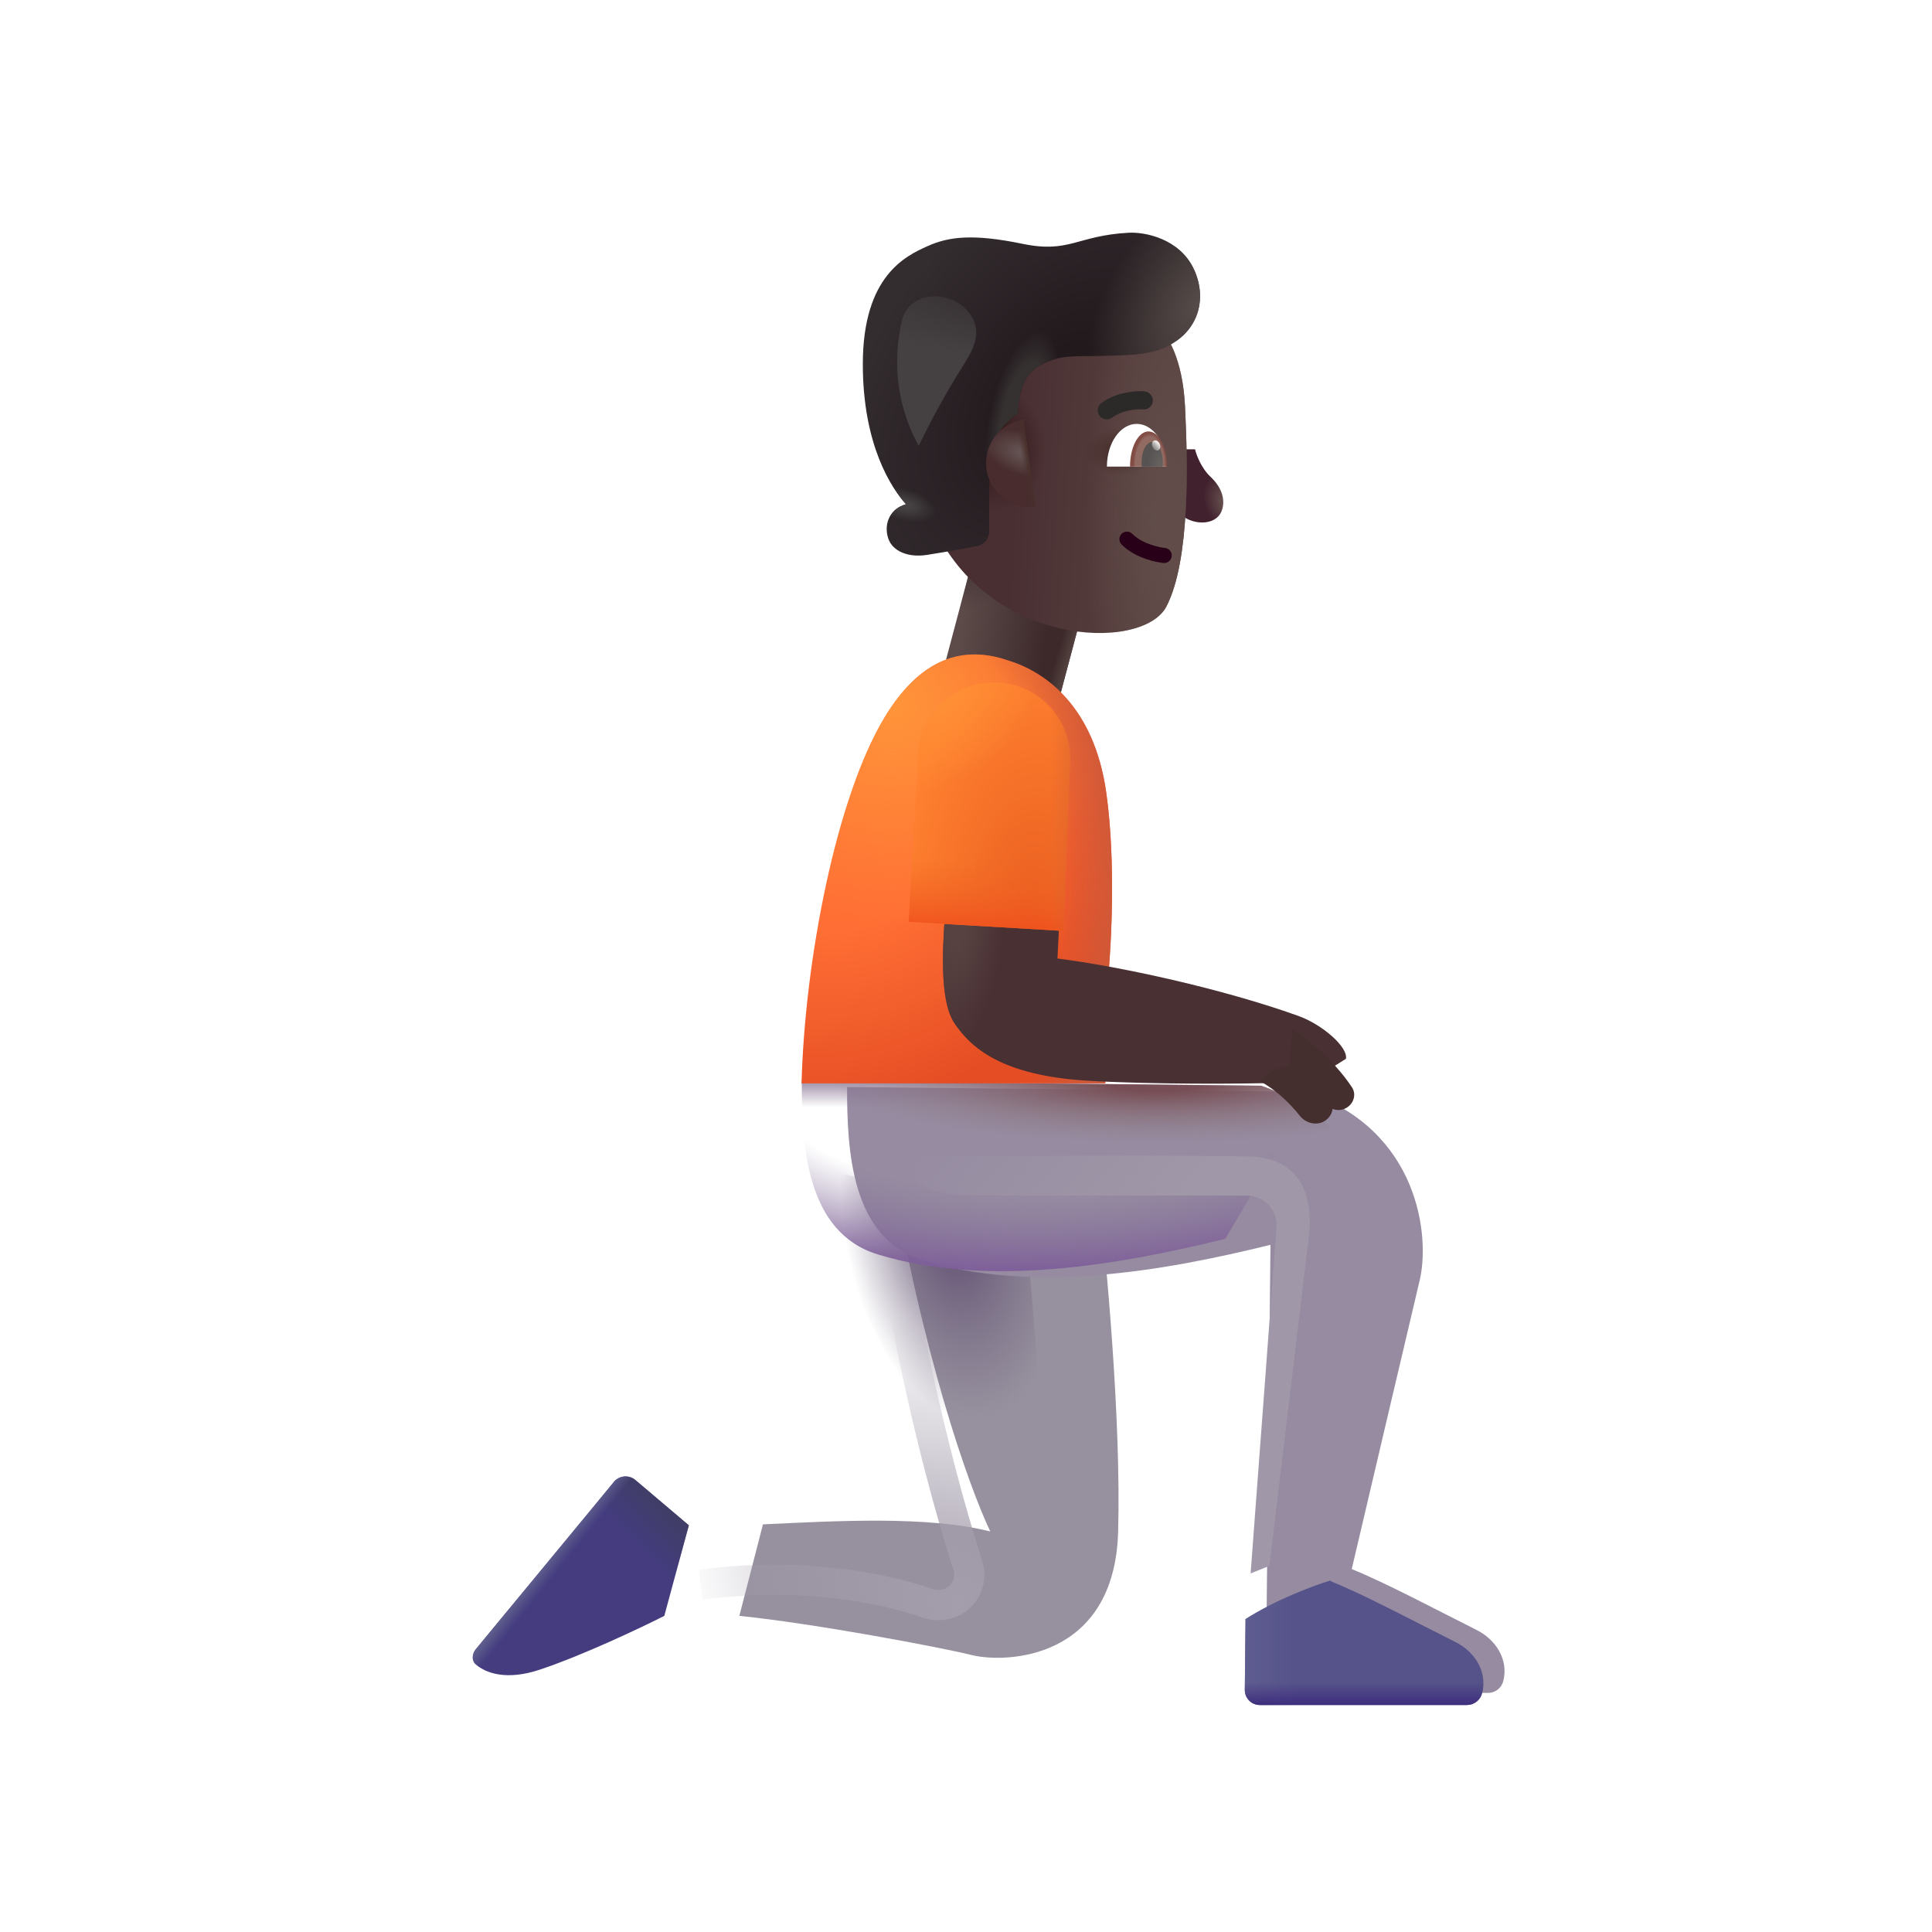 <svg width="32" height="32" viewBox="0 0 32 32" fill="none" xmlns="http://www.w3.org/2000/svg">
<g filter="url(#filter0_ii_2_1932)">
<path d="M17.27 25.616C17.32 23.778 17.074 21.123 16.949 20.045L13.465 19.35C14.02 22.694 14.793 24.858 15.152 25.616C14.09 25.35 12.574 25.444 11.387 25.498L10.996 27.014C12.23 27.139 14.336 27.536 14.84 27.662C15.402 27.803 17.212 27.748 17.27 25.616Z" fill="#97919F"/>
</g>
<g filter="url(#filter1_f_2_1932)">
<path d="M14.792 20.592C14.93 21.533 15.365 23.855 16.031 25.93C16.093 26.122 16.034 26.334 15.879 26.465C15.731 26.59 15.524 26.615 15.341 26.55C14.652 26.307 13.288 26.024 11.604 26.248" stroke="url(#paint0_radial_2_1932)" stroke-width="0.5"/>
</g>
<path d="M17.27 25.616C17.32 23.778 17.074 21.123 16.949 20.045L13.465 19.35C14.02 22.694 14.793 24.858 15.152 25.616C14.09 25.35 12.574 25.444 11.387 25.498L10.996 27.014C12.23 27.139 14.336 27.536 14.84 27.662C15.402 27.803 17.212 27.748 17.27 25.616Z" fill="url(#paint1_radial_2_1932)"/>
<g filter="url(#filter2_i_2_1932)">
<path d="M22.764 21.108C22.627 21.683 21.957 24.535 21.639 25.889C22.212 26.121 23.028 26.557 23.706 26.897C24.03 27.059 24.239 27.392 24.149 27.744C24.12 27.859 24.016 27.94 23.897 27.94H20.468C20.328 27.94 20.216 27.826 20.218 27.687L20.293 20.518C18.506 20.96 16.356 21.326 14.546 20.779C13.346 20.417 13.28 18.963 13.28 17.904L20.889 17.983C22.764 18.623 22.936 20.389 22.764 21.108Z" fill="#968BA1"/>
</g>
<path d="M22.764 21.108C22.627 21.683 21.957 24.535 21.639 25.889C22.212 26.121 23.028 26.557 23.706 26.897C24.03 27.059 24.239 27.392 24.149 27.744C24.12 27.859 24.016 27.94 23.897 27.94H20.468C20.328 27.94 20.216 27.826 20.218 27.687L20.293 20.518C18.506 20.96 16.356 21.326 14.546 20.779C13.346 20.417 13.28 18.963 13.28 17.904L20.889 17.983C22.764 18.623 22.936 20.389 22.764 21.108Z" fill="url(#paint2_linear_2_1932)"/>
<path d="M22.764 21.108C22.627 21.683 21.957 24.535 21.639 25.889C22.212 26.121 23.028 26.557 23.706 26.897C24.03 27.059 24.239 27.392 24.149 27.744C24.12 27.859 24.016 27.94 23.897 27.94H20.468C20.328 27.94 20.216 27.826 20.218 27.687L20.293 20.518C18.506 20.96 16.356 21.326 14.546 20.779C13.346 20.417 13.28 18.963 13.28 17.904L20.889 17.983C22.764 18.623 22.936 20.389 22.764 21.108Z" fill="url(#paint3_radial_2_1932)"/>
<path d="M20.293 20.521L20.293 20.518C18.506 20.96 16.355 21.326 14.546 20.779C13.345 20.417 13.28 18.963 13.28 17.904L20.889 17.983C21.157 18.074 21.389 18.188 21.591 18.319L20.293 20.521Z" fill="url(#paint4_radial_2_1932)"/>
<g filter="url(#filter3_i_2_1932)">
<path d="M20.23 26.517C20.733 26.199 21.302 25.982 21.643 25.875C21.642 25.88 21.64 25.884 21.639 25.889C22.072 26.064 22.644 26.356 23.189 26.635C23.366 26.725 23.54 26.814 23.706 26.897C24.03 27.059 24.239 27.392 24.149 27.744C24.12 27.859 24.016 27.94 23.897 27.94H20.468C20.328 27.94 20.216 27.826 20.218 27.687L20.23 26.517Z" fill="#55538A"/>
<path d="M20.23 26.517C20.733 26.199 21.302 25.982 21.643 25.875C21.642 25.88 21.64 25.884 21.639 25.889C22.072 26.064 22.644 26.356 23.189 26.635C23.366 26.725 23.54 26.814 23.706 26.897C24.03 27.059 24.239 27.392 24.149 27.744C24.12 27.859 24.016 27.94 23.897 27.94H20.468C20.328 27.94 20.216 27.826 20.218 27.687L20.23 26.517Z" fill="url(#paint5_linear_2_1932)"/>
<path d="M20.23 26.517C20.733 26.199 21.302 25.982 21.643 25.875C21.642 25.88 21.64 25.884 21.639 25.889C22.072 26.064 22.644 26.356 23.189 26.635C23.366 26.725 23.54 26.814 23.706 26.897C24.03 27.059 24.239 27.392 24.149 27.744C24.12 27.859 24.016 27.94 23.897 27.94H20.468C20.328 27.94 20.216 27.826 20.218 27.687L20.23 26.517Z" fill="url(#paint6_linear_2_1932)"/>
</g>
<g filter="url(#filter4_i_2_1932)">
<path d="M10.524 24.764L11.409 25.514L11.003 27.014C10.612 27.212 9.653 27.667 8.94 27.905C8.393 28.087 8.053 27.965 7.884 27.821C7.806 27.756 7.818 27.642 7.883 27.564L10.169 24.795C10.258 24.688 10.418 24.674 10.524 24.764Z" fill="#443C7F"/>
<path d="M10.524 24.764L11.409 25.514L11.003 27.014C10.612 27.212 9.653 27.667 8.94 27.905C8.393 28.087 8.053 27.965 7.884 27.821C7.806 27.756 7.818 27.642 7.883 27.564L10.169 24.795C10.258 24.688 10.418 24.674 10.524 24.764Z" fill="url(#paint7_linear_2_1932)"/>
<path d="M10.524 24.764L11.409 25.514L11.003 27.014C10.612 27.212 9.653 27.667 8.94 27.905C8.393 28.087 8.053 27.965 7.884 27.821C7.806 27.756 7.818 27.642 7.883 27.564L10.169 24.795C10.258 24.688 10.418 24.674 10.524 24.764Z" fill="url(#paint8_linear_2_1932)"/>
</g>
<rect width="1.976" height="2.198" transform="matrix(-0.967 -0.257 -0.257 0.967 18.113 9.429)" fill="url(#paint9_radial_2_1932)"/>
<rect width="1.976" height="2.198" transform="matrix(-0.967 -0.257 -0.257 0.967 18.113 9.429)" fill="url(#paint10_radial_2_1932)"/>
<rect width="1.976" height="2.198" transform="matrix(-0.967 -0.257 -0.257 0.967 18.113 9.429)" fill="url(#paint11_linear_2_1932)"/>
<path d="M18.323 13.127C18.485 14.277 18.417 15.764 18.307 16.655V17.944H13.276C13.331 15.881 13.854 13.215 14.643 11.897C15.307 10.787 16.065 10.721 16.698 10.94C17.303 11.123 18.12 11.69 18.323 13.127Z" fill="url(#paint12_radial_2_1932)"/>
<path d="M18.323 13.127C18.485 14.277 18.417 15.764 18.307 16.655V17.944H13.276C13.331 15.881 13.854 13.215 14.643 11.897C15.307 10.787 16.065 10.721 16.698 10.94C17.303 11.123 18.12 11.69 18.323 13.127Z" fill="url(#paint13_radial_2_1932)"/>
<path d="M18.323 13.127C18.485 14.277 18.417 15.764 18.307 16.655V17.944H13.276C13.331 15.881 13.854 13.215 14.643 11.897C15.307 10.787 16.065 10.721 16.698 10.94C17.303 11.123 18.12 11.69 18.323 13.127Z" fill="url(#paint14_radial_2_1932)"/>
<path d="M20.052 7.899C19.896 7.753 19.815 7.534 19.794 7.442H19.615V8.567C19.829 8.704 20.137 8.683 20.228 8.478C20.306 8.302 20.247 8.083 20.052 7.899Z" fill="url(#paint15_radial_2_1932)"/>
<g filter="url(#filter5_i_2_1932)">
<path d="M19.828 6.936C19.79 6.134 19.53 5.748 19.408 5.635H15.676L15.613 8.799C16.48 10.921 19.125 11.012 19.52 10.244C19.915 9.477 19.873 7.863 19.828 6.936Z" fill="url(#paint16_linear_2_1932)"/>
<path d="M19.828 6.936C19.79 6.134 19.53 5.748 19.408 5.635H15.676L15.613 8.799C16.48 10.921 19.125 11.012 19.52 10.244C19.915 9.477 19.873 7.863 19.828 6.936Z" fill="url(#paint17_radial_2_1932)"/>
<path d="M19.828 6.936C19.79 6.134 19.53 5.748 19.408 5.635H15.676L15.613 8.799C16.48 10.921 19.125 11.012 19.52 10.244C19.915 9.477 19.873 7.863 19.828 6.936Z" fill="url(#paint18_radial_2_1932)"/>
<path d="M19.828 6.936C19.79 6.134 19.53 5.748 19.408 5.635H15.676L15.613 8.799C16.48 10.921 19.125 11.012 19.52 10.244C19.915 9.477 19.873 7.863 19.828 6.936Z" fill="url(#paint19_radial_2_1932)"/>
</g>
<g filter="url(#filter6_i_2_1932)">
<path d="M19.767 4.593C19.53 4.106 18.971 3.99 18.693 4.005C17.834 4.052 17.716 4.349 16.939 4.189C16.118 4.019 15.713 4.068 15.361 4.228L15.354 4.231C15.008 4.388 14.291 4.714 14.291 6.181C14.291 7.532 14.773 8.246 15.006 8.501L14.96 8.518C14.728 8.601 14.633 8.848 14.716 9.079C14.788 9.277 15.038 9.39 15.353 9.341C15.713 9.284 15.978 9.235 16.185 9.194C16.301 9.171 16.385 9.068 16.385 8.95V7.837C16.385 7.368 16.715 7.088 16.861 7.005C16.877 6.521 17.025 6.298 17.267 6.181C17.668 5.987 17.793 6.083 18.752 6.024C19.767 5.963 20.064 5.203 19.767 4.593Z" fill="url(#paint20_radial_2_1932)"/>
<path d="M19.767 4.593C19.53 4.106 18.971 3.99 18.693 4.005C17.834 4.052 17.716 4.349 16.939 4.189C16.118 4.019 15.713 4.068 15.361 4.228L15.354 4.231C15.008 4.388 14.291 4.714 14.291 6.181C14.291 7.532 14.773 8.246 15.006 8.501L14.96 8.518C14.728 8.601 14.633 8.848 14.716 9.079C14.788 9.277 15.038 9.39 15.353 9.341C15.713 9.284 15.978 9.235 16.185 9.194C16.301 9.171 16.385 9.068 16.385 8.95V7.837C16.385 7.368 16.715 7.088 16.861 7.005C16.877 6.521 17.025 6.298 17.267 6.181C17.668 5.987 17.793 6.083 18.752 6.024C19.767 5.963 20.064 5.203 19.767 4.593Z" fill="url(#paint21_radial_2_1932)"/>
<path d="M19.767 4.593C19.53 4.106 18.971 3.99 18.693 4.005C17.834 4.052 17.716 4.349 16.939 4.189C16.118 4.019 15.713 4.068 15.361 4.228L15.354 4.231C15.008 4.388 14.291 4.714 14.291 6.181C14.291 7.532 14.773 8.246 15.006 8.501L14.96 8.518C14.728 8.601 14.633 8.848 14.716 9.079C14.788 9.277 15.038 9.39 15.353 9.341C15.713 9.284 15.978 9.235 16.185 9.194C16.301 9.171 16.385 9.068 16.385 8.95V7.837C16.385 7.368 16.715 7.088 16.861 7.005C16.877 6.521 17.025 6.298 17.267 6.181C17.668 5.987 17.793 6.083 18.752 6.024C19.767 5.963 20.064 5.203 19.767 4.593Z" fill="url(#paint22_radial_2_1932)"/>
<path d="M19.767 4.593C19.53 4.106 18.971 3.99 18.693 4.005C17.834 4.052 17.716 4.349 16.939 4.189C16.118 4.019 15.713 4.068 15.361 4.228L15.354 4.231C15.008 4.388 14.291 4.714 14.291 6.181C14.291 7.532 14.773 8.246 15.006 8.501L14.96 8.518C14.728 8.601 14.633 8.848 14.716 9.079C14.788 9.277 15.038 9.39 15.353 9.341C15.713 9.284 15.978 9.235 16.185 9.194C16.301 9.171 16.385 9.068 16.385 8.95V7.837C16.385 7.368 16.715 7.088 16.861 7.005C16.877 6.521 17.025 6.298 17.267 6.181C17.668 5.987 17.793 6.083 18.752 6.024C19.767 5.963 20.064 5.203 19.767 4.593Z" fill="url(#paint23_radial_2_1932)"/>
</g>
<path d="M17.15 8.39L16.95 6.95C16.601 7.003 16.332 7.305 16.332 7.669C16.332 8.07 16.658 8.396 17.059 8.396C17.09 8.396 17.12 8.394 17.15 8.39Z" fill="url(#paint24_radial_2_1932)"/>
<path d="M17.15 8.39L16.95 6.95C16.601 7.003 16.332 7.305 16.332 7.669C16.332 8.07 16.658 8.396 17.059 8.396C17.09 8.396 17.12 8.394 17.15 8.39Z" fill="url(#paint25_linear_2_1932)"/>
<path fill-rule="evenodd" clip-rule="evenodd" d="M18.576 8.843C18.528 8.892 18.529 8.972 18.578 9.02C18.816 9.254 19.161 9.313 19.27 9.325C19.339 9.332 19.4 9.282 19.407 9.213C19.414 9.144 19.364 9.083 19.296 9.076C19.202 9.066 18.929 9.014 18.753 8.841C18.704 8.793 18.625 8.794 18.576 8.843Z" fill="#280017"/>
<g filter="url(#filter7_i_2_1932)">
<path fill-rule="evenodd" clip-rule="evenodd" d="M18.809 6.697C18.91 6.677 18.993 6.677 19.026 6.681C19.108 6.691 19.183 6.633 19.193 6.551C19.204 6.469 19.145 6.394 19.063 6.383C18.992 6.375 18.877 6.377 18.75 6.403C18.623 6.428 18.473 6.479 18.342 6.576C18.276 6.625 18.261 6.719 18.311 6.785C18.36 6.852 18.454 6.866 18.52 6.817C18.605 6.754 18.71 6.717 18.809 6.697Z" fill="#2C2929"/>
</g>
<path d="M19.322 7.729H18.334C18.334 7.338 18.555 7.021 18.828 7.021C19.101 7.021 19.322 7.338 19.322 7.729Z" fill="white"/>
<path d="M18.717 7.729L18.717 7.726C18.717 7.405 18.854 7.146 19.023 7.146C19.192 7.146 19.33 7.405 19.33 7.726L19.33 7.729H18.717Z" fill="url(#paint26_radial_2_1932)"/>
<path d="M18.912 7.729C18.909 7.706 18.908 7.682 18.908 7.657C18.908 7.472 18.987 7.321 19.084 7.321C19.181 7.321 19.259 7.472 19.259 7.657C19.259 7.682 19.258 7.706 19.255 7.729H18.912Z" fill="url(#paint27_radial_2_1932)"/>
<ellipse cx="0.064" cy="0.088" rx="0.064" ry="0.088" transform="matrix(-0.909 0.416 0.416 0.909 19.17 7.271)" fill="url(#paint28_linear_2_1932)"/>
<g filter="url(#filter8_i_2_1932)">
<path d="M17.315 16.076L17.354 15.295L15.464 15.17C15.417 15.834 15.346 16.764 15.612 17.154C15.878 17.545 16.377 18.013 17.811 18.1C18.843 18.162 20.43 18.157 21.081 18.131V17.951H21.753L22.093 17.737C22.131 17.545 21.703 17.169 21.303 17.026C20.049 16.576 18.343 16.205 17.315 16.076Z" fill="#493033"/>
<path d="M17.315 16.076L17.354 15.295L15.464 15.17C15.417 15.834 15.346 16.764 15.612 17.154C15.878 17.545 16.377 18.013 17.811 18.1C18.843 18.162 20.43 18.157 21.081 18.131V17.951H21.753L22.093 17.737C22.131 17.545 21.703 17.169 21.303 17.026C20.049 16.576 18.343 16.205 17.315 16.076Z" fill="url(#paint29_radial_2_1932)"/>
</g>
<g filter="url(#filter9_i_2_1932)">
<path d="M21.401 17.147L21.358 17.779C21.591 17.961 21.81 18.207 21.961 18.388C22.047 18.49 22.193 18.516 22.307 18.446C22.424 18.374 22.468 18.223 22.392 18.108C22.08 17.636 21.597 17.264 21.401 17.147Z" fill="#442F2E"/>
</g>
<g filter="url(#filter10_i_2_1932)">
<path d="M21.448 17.744C21.123 17.741 20.932 17.923 20.878 18.014C21.149 18.158 21.377 18.39 21.529 18.581C21.628 18.705 21.806 18.75 21.941 18.667C22.077 18.583 22.118 18.402 22.02 18.277C21.763 17.948 21.54 17.787 21.448 17.744Z" fill="#442F2E"/>
</g>
<path d="M17.724 12.612C17.75 11.927 17.225 11.346 16.54 11.305C15.843 11.262 15.244 11.795 15.205 12.493L15.05 15.268L17.616 15.42L17.724 12.612Z" fill="url(#paint30_radial_2_1932)"/>
<path d="M17.724 12.612C17.75 11.927 17.225 11.346 16.54 11.305C15.843 11.262 15.244 11.795 15.205 12.493L15.05 15.268L17.616 15.42L17.724 12.612Z" fill="url(#paint31_radial_2_1932)"/>
<path d="M17.724 12.612C17.75 11.927 17.225 11.346 16.54 11.305C15.843 11.262 15.244 11.795 15.205 12.493L15.05 15.268L17.616 15.42L17.724 12.612Z" fill="url(#paint32_linear_2_1932)"/>
<path d="M17.724 12.612C17.75 11.927 17.225 11.346 16.54 11.305C15.843 11.262 15.244 11.795 15.205 12.493L15.05 15.268L17.616 15.42L17.724 12.612Z" fill="url(#paint33_linear_2_1932)"/>
<g filter="url(#filter11_f_2_1932)">
<path d="M21.683 20.444L21.026 25.936L20.714 26.061L21.143 20.33C21.165 20.047 20.946 19.805 20.662 19.803C19.736 19.797 16.814 19.803 16.12 19.803C15.307 19.803 15.026 19.53 15.026 19.155C16.219 19.144 19.703 19.13 20.69 19.155C21.678 19.18 21.729 20.017 21.683 20.444Z" fill="url(#paint34_linear_2_1932)"/>
</g>
<g filter="url(#filter12_f_2_1932)">
<path d="M15.967 6.032C15.616 6.584 15.335 7.132 15.217 7.384C14.805 6.634 14.806 5.885 14.938 5.313C15.05 4.825 15.725 4.78 16.041 5.169C16.27 5.45 16.161 5.726 15.967 6.032Z" fill="url(#paint35_linear_2_1932)"/>
</g>
<defs>
<filter id="filter0_ii_2_1932" x="10.996" y="19.1" width="7.28" height="8.609" filterUnits="userSpaceOnUse" color-interpolation-filters="sRGB">
<feFlood flood-opacity="0" result="BackgroundImageFix"/>
<feBlend mode="normal" in="SourceGraphic" in2="BackgroundImageFix" result="shape"/>
<feColorMatrix in="SourceAlpha" type="matrix" values="0 0 0 0 0 0 0 0 0 0 0 0 0 0 0 0 0 0 127 0" result="hardAlpha"/>
<feOffset dx="0.25" dy="-0.25"/>
<feGaussianBlur stdDeviation="0.375"/>
<feComposite in2="hardAlpha" operator="arithmetic" k2="-1" k3="1"/>
<feColorMatrix type="matrix" values="0 0 0 0 0.518 0 0 0 0 0.384 0 0 0 0 0.635 0 0 0 1 0"/>
<feBlend mode="normal" in2="shape" result="effect1_innerShadow_2_1932"/>
<feColorMatrix in="SourceAlpha" type="matrix" values="0 0 0 0 0 0 0 0 0 0 0 0 0 0 0 0 0 0 127 0" result="hardAlpha"/>
<feOffset dx="1"/>
<feGaussianBlur stdDeviation="0.5"/>
<feComposite in2="hardAlpha" operator="arithmetic" k2="-1" k3="1"/>
<feColorMatrix type="matrix" values="0 0 0 0 0.494 0 0 0 0 0.467 0 0 0 0 0.522 0 0 0 1 0"/>
<feBlend mode="normal" in2="effect1_innerShadow_2_1932" result="effect2_innerShadow_2_1932"/>
</filter>
<filter id="filter1_f_2_1932" x="11.071" y="20.055" width="5.734" height="7.279" filterUnits="userSpaceOnUse" color-interpolation-filters="sRGB">
<feFlood flood-opacity="0" result="BackgroundImageFix"/>
<feBlend mode="normal" in="SourceGraphic" in2="BackgroundImageFix" result="shape"/>
<feGaussianBlur stdDeviation="0.25" result="effect1_foregroundBlur_2_1932"/>
</filter>
<filter id="filter2_i_2_1932" x="13.28" y="17.904" width="11.64" height="10.135" filterUnits="userSpaceOnUse" color-interpolation-filters="sRGB">
<feFlood flood-opacity="0" result="BackgroundImageFix"/>
<feBlend mode="normal" in="SourceGraphic" in2="BackgroundImageFix" result="shape"/>
<feColorMatrix in="SourceAlpha" type="matrix" values="0 0 0 0 0 0 0 0 0 0 0 0 0 0 0 0 0 0 127 0" result="hardAlpha"/>
<feOffset dx="0.75" dy="0.1"/>
<feGaussianBlur stdDeviation="0.375"/>
<feComposite in2="hardAlpha" operator="arithmetic" k2="-1" k3="1"/>
<feColorMatrix type="matrix" values="0 0 0 0 0.518 0 0 0 0 0.49 0 0 0 0 0.545 0 0 0 1 0"/>
<feBlend mode="normal" in2="shape" result="effect1_innerShadow_2_1932"/>
</filter>
<filter id="filter3_i_2_1932" x="20.218" y="25.875" width="4.352" height="2.364" filterUnits="userSpaceOnUse" color-interpolation-filters="sRGB">
<feFlood flood-opacity="0" result="BackgroundImageFix"/>
<feBlend mode="normal" in="SourceGraphic" in2="BackgroundImageFix" result="shape"/>
<feColorMatrix in="SourceAlpha" type="matrix" values="0 0 0 0 0 0 0 0 0 0 0 0 0 0 0 0 0 0 127 0" result="hardAlpha"/>
<feOffset dx="0.4" dy="0.3"/>
<feGaussianBlur stdDeviation="0.25"/>
<feComposite in2="hardAlpha" operator="arithmetic" k2="-1" k3="1"/>
<feColorMatrix type="matrix" values="0 0 0 0 0.255 0 0 0 0 0.255 0 0 0 0 0.443 0 0 0 1 0"/>
<feBlend mode="normal" in2="shape" result="effect1_innerShadow_2_1932"/>
</filter>
<filter id="filter4_i_2_1932" x="7.83" y="24.454" width="3.579" height="3.542" filterUnits="userSpaceOnUse" color-interpolation-filters="sRGB">
<feFlood flood-opacity="0" result="BackgroundImageFix"/>
<feBlend mode="normal" in="SourceGraphic" in2="BackgroundImageFix" result="shape"/>
<feColorMatrix in="SourceAlpha" type="matrix" values="0 0 0 0 0 0 0 0 0 0 0 0 0 0 0 0 0 0 127 0" result="hardAlpha"/>
<feOffset dy="-0.25"/>
<feGaussianBlur stdDeviation="0.25"/>
<feComposite in2="hardAlpha" operator="arithmetic" k2="-1" k3="1"/>
<feColorMatrix type="matrix" values="0 0 0 0 0.247 0 0 0 0 0.169 0 0 0 0 0.486 0 0 0 1 0"/>
<feBlend mode="normal" in2="shape" result="effect1_innerShadow_2_1932"/>
</filter>
<filter id="filter5_i_2_1932" x="15.413" y="5.435" width="4.443" height="5.249" filterUnits="userSpaceOnUse" color-interpolation-filters="sRGB">
<feFlood flood-opacity="0" result="BackgroundImageFix"/>
<feBlend mode="normal" in="SourceGraphic" in2="BackgroundImageFix" result="shape"/>
<feColorMatrix in="SourceAlpha" type="matrix" values="0 0 0 0 0 0 0 0 0 0 0 0 0 0 0 0 0 0 127 0" result="hardAlpha"/>
<feOffset dx="-0.2" dy="-0.2"/>
<feGaussianBlur stdDeviation="0.5"/>
<feComposite in2="hardAlpha" operator="arithmetic" k2="-1" k3="1"/>
<feColorMatrix type="matrix" values="0 0 0 0 0.361 0 0 0 0 0.173 0 0 0 0 0.125 0 0 0 1 0"/>
<feBlend mode="normal" in2="shape" result="effect1_innerShadow_2_1932"/>
</filter>
<filter id="filter6_i_2_1932" x="14.291" y="3.854" width="5.586" height="5.499" filterUnits="userSpaceOnUse" color-interpolation-filters="sRGB">
<feFlood flood-opacity="0" result="BackgroundImageFix"/>
<feBlend mode="normal" in="SourceGraphic" in2="BackgroundImageFix" result="shape"/>
<feColorMatrix in="SourceAlpha" type="matrix" values="0 0 0 0 0 0 0 0 0 0 0 0 0 0 0 0 0 0 127 0" result="hardAlpha"/>
<feOffset dy="-0.15"/>
<feGaussianBlur stdDeviation="0.15"/>
<feComposite in2="hardAlpha" operator="arithmetic" k2="-1" k3="1"/>
<feColorMatrix type="matrix" values="0 0 0 0 0.149 0 0 0 0 0.102 0 0 0 0 0.11 0 0 0 1 0"/>
<feBlend mode="normal" in2="shape" result="effect1_innerShadow_2_1932"/>
</filter>
<filter id="filter7_i_2_1932" x="18.181" y="6.379" width="1.013" height="0.568" filterUnits="userSpaceOnUse" color-interpolation-filters="sRGB">
<feFlood flood-opacity="0" result="BackgroundImageFix"/>
<feBlend mode="normal" in="SourceGraphic" in2="BackgroundImageFix" result="shape"/>
<feColorMatrix in="SourceAlpha" type="matrix" values="0 0 0 0 0 0 0 0 0 0 0 0 0 0 0 0 0 0 127 0" result="hardAlpha"/>
<feOffset dx="-0.1" dy="0.1"/>
<feGaussianBlur stdDeviation="0.1"/>
<feComposite in2="hardAlpha" operator="arithmetic" k2="-1" k3="1"/>
<feColorMatrix type="matrix" values="0 0 0 0 0.067 0 0 0 0 0.063 0 0 0 0 0.063 0 0 0 1 0"/>
<feBlend mode="normal" in2="shape" result="effect1_innerShadow_2_1932"/>
</filter>
<filter id="filter8_i_2_1932" x="15.419" y="14.97" width="6.876" height="3.179" filterUnits="userSpaceOnUse" color-interpolation-filters="sRGB">
<feFlood flood-opacity="0" result="BackgroundImageFix"/>
<feBlend mode="normal" in="SourceGraphic" in2="BackgroundImageFix" result="shape"/>
<feColorMatrix in="SourceAlpha" type="matrix" values="0 0 0 0 0 0 0 0 0 0 0 0 0 0 0 0 0 0 127 0" result="hardAlpha"/>
<feOffset dx="0.2" dy="-0.2"/>
<feGaussianBlur stdDeviation="0.5"/>
<feComposite in2="hardAlpha" operator="arithmetic" k2="-1" k3="1"/>
<feColorMatrix type="matrix" values="0 0 0 0 0.255 0 0 0 0 0.145 0 0 0 0 0.224 0 0 0 1 0"/>
<feBlend mode="normal" in2="shape" result="effect1_innerShadow_2_1932"/>
</filter>
<filter id="filter9_i_2_1932" x="21.358" y="17.047" width="1.071" height="1.439" filterUnits="userSpaceOnUse" color-interpolation-filters="sRGB">
<feFlood flood-opacity="0" result="BackgroundImageFix"/>
<feBlend mode="normal" in="SourceGraphic" in2="BackgroundImageFix" result="shape"/>
<feColorMatrix in="SourceAlpha" type="matrix" values="0 0 0 0 0 0 0 0 0 0 0 0 0 0 0 0 0 0 127 0" result="hardAlpha"/>
<feOffset dy="-0.1"/>
<feGaussianBlur stdDeviation="0.125"/>
<feComposite in2="hardAlpha" operator="arithmetic" k2="-1" k3="1"/>
<feColorMatrix type="matrix" values="0 0 0 0 0.267 0 0 0 0 0.169 0 0 0 0 0.239 0 0 0 1 0"/>
<feBlend mode="normal" in2="shape" result="effect1_innerShadow_2_1932"/>
</filter>
<filter id="filter10_i_2_1932" x="20.878" y="17.644" width="1.196" height="1.065" filterUnits="userSpaceOnUse" color-interpolation-filters="sRGB">
<feFlood flood-opacity="0" result="BackgroundImageFix"/>
<feBlend mode="normal" in="SourceGraphic" in2="BackgroundImageFix" result="shape"/>
<feColorMatrix in="SourceAlpha" type="matrix" values="0 0 0 0 0 0 0 0 0 0 0 0 0 0 0 0 0 0 127 0" result="hardAlpha"/>
<feOffset dy="-0.1"/>
<feGaussianBlur stdDeviation="0.125"/>
<feComposite in2="hardAlpha" operator="arithmetic" k2="-1" k3="1"/>
<feColorMatrix type="matrix" values="0 0 0 0 0.267 0 0 0 0 0.169 0 0 0 0 0.239 0 0 0 1 0"/>
<feBlend mode="normal" in2="shape" result="effect1_innerShadow_2_1932"/>
</filter>
<filter id="filter11_f_2_1932" x="14.276" y="18.391" width="8.168" height="8.42" filterUnits="userSpaceOnUse" color-interpolation-filters="sRGB">
<feFlood flood-opacity="0" result="BackgroundImageFix"/>
<feBlend mode="normal" in="SourceGraphic" in2="BackgroundImageFix" result="shape"/>
<feGaussianBlur stdDeviation="0.375" result="effect1_foregroundBlur_2_1932"/>
</filter>
<filter id="filter12_f_2_1932" x="14.359" y="4.408" width="2.31" height="3.475" filterUnits="userSpaceOnUse" color-interpolation-filters="sRGB">
<feFlood flood-opacity="0" result="BackgroundImageFix"/>
<feBlend mode="normal" in="SourceGraphic" in2="BackgroundImageFix" result="shape"/>
<feGaussianBlur stdDeviation="0.25" result="effect1_foregroundBlur_2_1932"/>
</filter>
<radialGradient id="paint0_radial_2_1932" cx="0" cy="0" r="1" gradientUnits="userSpaceOnUse" gradientTransform="translate(15.87 26.585) rotate(-130.67) scale(5.347 3.971)">
<stop stop-color="#A49DAC"/>
<stop offset="1" stop-color="#A49DAC" stop-opacity="0"/>
</radialGradient>
<radialGradient id="paint1_radial_2_1932" cx="0" cy="0" r="1" gradientUnits="userSpaceOnUse" gradientTransform="translate(15.776 20.233) rotate(80.845) scale(3.339 1.804)">
<stop offset="0.189" stop-color="#6A5A7A"/>
<stop offset="1" stop-color="#766B81" stop-opacity="0"/>
</radialGradient>
<linearGradient id="paint2_linear_2_1932" x1="15.214" y1="17.811" x2="15.214" y2="18.342" gradientUnits="userSpaceOnUse">
<stop stop-color="#897694"/>
<stop offset="1" stop-color="#897694" stop-opacity="0"/>
</linearGradient>
<radialGradient id="paint3_radial_2_1932" cx="0" cy="0" r="1" gradientUnits="userSpaceOnUse" gradientTransform="translate(19.151 17.904) rotate(90) scale(1.031 5.38)">
<stop offset="0.167" stop-color="#774E55"/>
<stop offset="1" stop-color="#8F7C7F" stop-opacity="0"/>
</radialGradient>
<radialGradient id="paint4_radial_2_1932" cx="0" cy="0" r="1" gradientUnits="userSpaceOnUse" gradientTransform="translate(17.557 18.014) rotate(88.005) scale(3.143 8.293)">
<stop offset="0.558" stop-color="#857297" stop-opacity="0"/>
<stop offset="0.971" stop-color="#7E5E9A"/>
</radialGradient>
<linearGradient id="paint5_linear_2_1932" x1="20.089" y1="27.076" x2="21.073" y2="27.076" gradientUnits="userSpaceOnUse">
<stop stop-color="#605F91"/>
<stop offset="1" stop-color="#605F91" stop-opacity="0"/>
</linearGradient>
<linearGradient id="paint6_linear_2_1932" x1="21.526" y1="27.94" x2="21.526" y2="27.569" gradientUnits="userSpaceOnUse">
<stop stop-color="#3F2D7E"/>
<stop offset="1" stop-color="#3F2D7E" stop-opacity="0"/>
</linearGradient>
<linearGradient id="paint7_linear_2_1932" x1="11.064" y1="25.029" x2="10.378" y2="25.694" gradientUnits="userSpaceOnUse">
<stop stop-color="#3F3E62"/>
<stop offset="1" stop-color="#3F3E62" stop-opacity="0"/>
</linearGradient>
<linearGradient id="paint8_linear_2_1932" x1="8.917" y1="26.233" x2="9.132" y2="26.405" gradientUnits="userSpaceOnUse">
<stop offset="0.098" stop-color="#60608E"/>
<stop offset="1" stop-color="#60608E" stop-opacity="0"/>
</linearGradient>
<radialGradient id="paint9_radial_2_1932" cx="0" cy="0" r="1" gradientUnits="userSpaceOnUse" gradientTransform="translate(0.091 1.583) rotate(9.307) scale(1.774 5.006)">
<stop offset="0.194" stop-color="#3D292A"/>
<stop offset="1" stop-color="#5D4B4A"/>
</radialGradient>
<radialGradient id="paint10_radial_2_1932" cx="0" cy="0" r="1" gradientUnits="userSpaceOnUse" gradientTransform="translate(2.097 0.418) rotate(117.861) scale(0.834 0.75)">
<stop stop-color="#443534"/>
<stop offset="1" stop-color="#443534" stop-opacity="0"/>
</radialGradient>
<linearGradient id="paint11_linear_2_1932" x1="-0.003" y1="1.875" x2="0.233" y2="1.869" gradientUnits="userSpaceOnUse">
<stop stop-color="#544340"/>
<stop offset="1" stop-color="#544340" stop-opacity="0"/>
</linearGradient>
<radialGradient id="paint12_radial_2_1932" cx="0" cy="0" r="1" gradientUnits="userSpaceOnUse" gradientTransform="translate(14.323 13.53) rotate(49.197) scale(5.284 6.599)">
<stop offset="0.317" stop-color="#FF6E34"/>
<stop offset="0.849" stop-color="#E54D24"/>
</radialGradient>
<radialGradient id="paint13_radial_2_1932" cx="0" cy="0" r="1" gradientUnits="userSpaceOnUse" gradientTransform="translate(14.76 11.655) rotate(57.107) scale(3.74 3.73)">
<stop stop-color="#FF953A"/>
<stop offset="1" stop-color="#FF953A" stop-opacity="0"/>
</radialGradient>
<radialGradient id="paint14_radial_2_1932" cx="0" cy="0" r="1" gradientUnits="userSpaceOnUse" gradientTransform="translate(14.838 15.28) rotate(3.591) scale(3.742 6.803)">
<stop offset="0.723" stop-color="#CD5A3B" stop-opacity="0"/>
<stop offset="1" stop-color="#CD5A3B"/>
</radialGradient>
<radialGradient id="paint15_radial_2_1932" cx="0" cy="0" r="1" gradientUnits="userSpaceOnUse" gradientTransform="translate(20.343 8.337) rotate(151.587) scale(0.542 0.765)">
<stop offset="0.101" stop-color="#68534F"/>
<stop offset="0.684" stop-color="#41212E"/>
</radialGradient>
<linearGradient id="paint16_linear_2_1932" x1="16.994" y1="8.376" x2="19.856" y2="8.548" gradientUnits="userSpaceOnUse">
<stop stop-color="#492F32"/>
<stop offset="1" stop-color="#5B4542"/>
</linearGradient>
<radialGradient id="paint17_radial_2_1932" cx="0" cy="0" r="1" gradientUnits="userSpaceOnUse" gradientTransform="translate(16.681 7.634) rotate(-3.18) scale(0.845 1.03)">
<stop offset="0.156" stop-color="#34191A"/>
<stop offset="1" stop-color="#34191A" stop-opacity="0"/>
</radialGradient>
<radialGradient id="paint18_radial_2_1932" cx="0" cy="0" r="1" gradientUnits="userSpaceOnUse" gradientTransform="translate(19.578 8.821) rotate(-90) scale(5.188 1.406)">
<stop offset="0.163" stop-color="#614C49"/>
<stop offset="1" stop-color="#614C49" stop-opacity="0"/>
</radialGradient>
<radialGradient id="paint19_radial_2_1932" cx="0" cy="0" r="1" gradientUnits="userSpaceOnUse" gradientTransform="translate(18.75 7.681) rotate(90) scale(0.391 0.609)">
<stop offset="0.155" stop-color="#472F2C"/>
<stop offset="1" stop-color="#472F2C" stop-opacity="0"/>
</radialGradient>
<radialGradient id="paint20_radial_2_1932" cx="0" cy="0" r="1" gradientUnits="userSpaceOnUse" gradientTransform="translate(17.576 6.678) rotate(-141.435) scale(3.125 4.735)">
<stop offset="0.194" stop-color="#22191D"/>
<stop offset="1" stop-color="#342D30"/>
</radialGradient>
<radialGradient id="paint21_radial_2_1932" cx="0" cy="0" r="1" gradientUnits="userSpaceOnUse" gradientTransform="translate(19.877 5.165) rotate(-144.319) scale(1.5 2.402)">
<stop stop-color="#564C49"/>
<stop offset="1" stop-color="#564C49" stop-opacity="0"/>
</radialGradient>
<radialGradient id="paint22_radial_2_1932" cx="0" cy="0" r="1" gradientUnits="userSpaceOnUse" gradientTransform="translate(14.971 8.509) rotate(15.609) scale(0.552 0.268)">
<stop offset="0.197" stop-color="#464243"/>
<stop offset="1" stop-color="#464243" stop-opacity="0"/>
</radialGradient>
<radialGradient id="paint23_radial_2_1932" cx="0" cy="0" r="1" gradientUnits="userSpaceOnUse" gradientTransform="translate(16.937 7.024) rotate(-166.866) scale(0.928 2.454)">
<stop offset="0.353" stop-color="#363131"/>
<stop offset="0.584" stop-color="#363131" stop-opacity="0"/>
</radialGradient>
<radialGradient id="paint24_radial_2_1932" cx="0" cy="0" r="1" gradientUnits="userSpaceOnUse" gradientTransform="translate(16.998 7.517) rotate(-163.811) scale(0.757 0.369)">
<stop offset="0.17" stop-color="#635251"/>
<stop offset="1" stop-color="#482C2E"/>
</radialGradient>
<linearGradient id="paint25_linear_2_1932" x1="17.033" y1="7.583" x2="16.92" y2="7.599" gradientUnits="userSpaceOnUse">
<stop stop-color="#48302C"/>
<stop offset="1" stop-color="#48302C" stop-opacity="0"/>
</linearGradient>
<radialGradient id="paint26_radial_2_1932" cx="0" cy="0" r="1" gradientUnits="userSpaceOnUse" gradientTransform="translate(19.045 7.708) rotate(180) scale(0.273 0.531)">
<stop offset="0.895" stop-color="#916A62"/>
<stop offset="1" stop-color="#824D44"/>
</radialGradient>
<radialGradient id="paint27_radial_2_1932" cx="0" cy="0" r="1" gradientUnits="userSpaceOnUse" gradientTransform="translate(19.213 7.729) rotate(180) scale(0.25 0.541)">
<stop stop-color="#666361"/>
<stop offset="0.812" stop-color="#565352"/>
</radialGradient>
<linearGradient id="paint28_linear_2_1932" x1="-0.007" y1="0.05" x2="0.179" y2="0.11" gradientUnits="userSpaceOnUse">
<stop stop-color="white"/>
<stop offset="1" stop-color="white" stop-opacity="0"/>
</linearGradient>
<radialGradient id="paint29_radial_2_1932" cx="0" cy="0" r="1" gradientUnits="userSpaceOnUse" gradientTransform="translate(15.651 15.274) rotate(93.053) scale(2.347 0.806)">
<stop offset="0.238" stop-color="#574241"/>
<stop offset="1" stop-color="#574241" stop-opacity="0"/>
</radialGradient>
<radialGradient id="paint30_radial_2_1932" cx="0" cy="0" r="1" gradientUnits="userSpaceOnUse" gradientTransform="translate(17.089 15.326) rotate(-87.255) scale(4.568 2.33)">
<stop stop-color="#EA5E20"/>
<stop offset="1" stop-color="#FF8130"/>
</radialGradient>
<radialGradient id="paint31_radial_2_1932" cx="0" cy="0" r="1" gradientUnits="userSpaceOnUse" gradientTransform="translate(15.432 11.389) rotate(56.622) scale(1.59 1.973)">
<stop stop-color="#FF9337"/>
<stop offset="1" stop-color="#FF9337" stop-opacity="0"/>
</radialGradient>
<linearGradient id="paint32_linear_2_1932" x1="15.886" y1="15.498" x2="15.979" y2="14.248" gradientUnits="userSpaceOnUse">
<stop stop-color="#F04D1D"/>
<stop offset="1" stop-color="#EF6623" stop-opacity="0"/>
</linearGradient>
<linearGradient id="paint33_linear_2_1932" x1="18.245" y1="15.209" x2="17.393" y2="15.209" gradientUnits="userSpaceOnUse">
<stop stop-color="#D36030"/>
<stop offset="1" stop-color="#D36030" stop-opacity="0"/>
</linearGradient>
<linearGradient id="paint34_linear_2_1932" x1="21.694" y1="24.826" x2="15.214" y2="18.889" gradientUnits="userSpaceOnUse">
<stop offset="0.552" stop-color="#A098A8"/>
<stop offset="1" stop-color="#A098A8" stop-opacity="0"/>
</linearGradient>
<linearGradient id="paint35_linear_2_1932" x1="15.218" y1="6.996" x2="15.726" y2="4.107" gradientUnits="userSpaceOnUse">
<stop offset="0.421" stop-color="#454143"/>
<stop offset="1" stop-color="#454143" stop-opacity="0"/>
</linearGradient>
</defs>
</svg>
